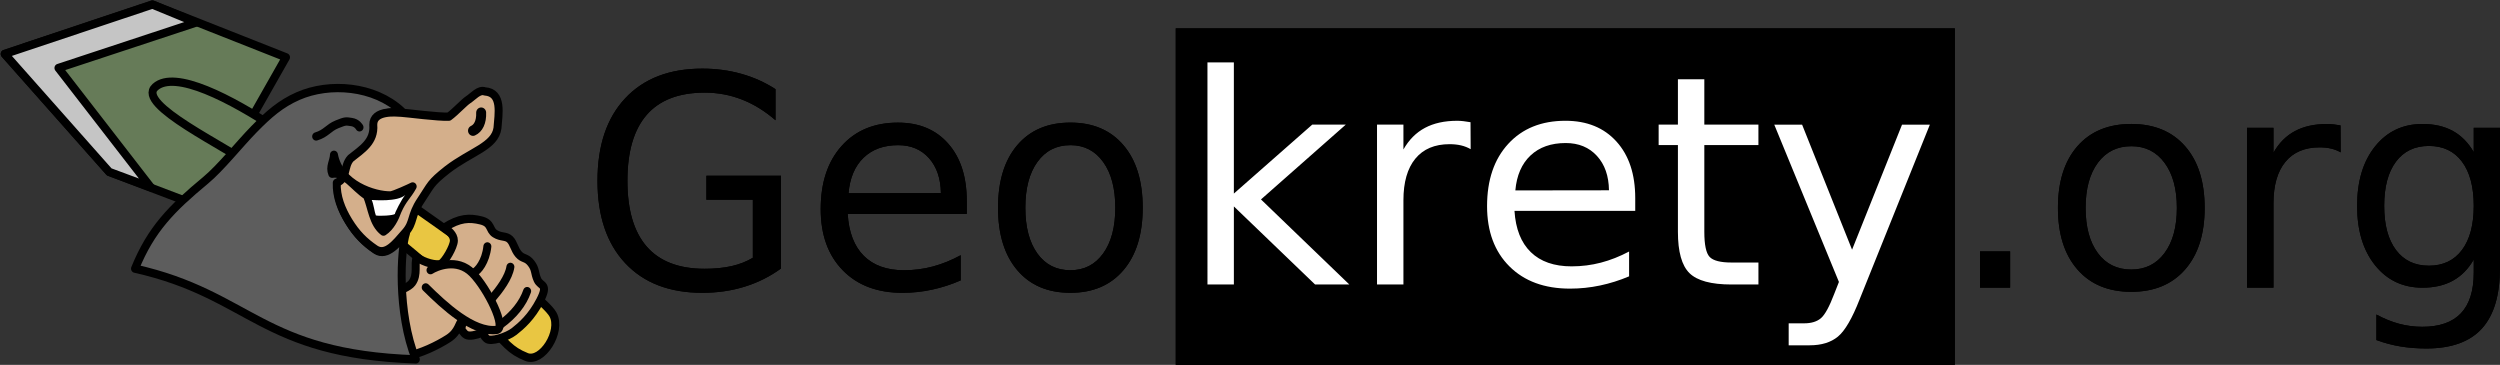 <?xml version="1.0" encoding="UTF-8" standalone="no"?>
<!-- Created with Inkscape (http://www.inkscape.org/) -->

<svg
   xmlns:dc="http://purl.org/dc/elements/1.1/"
   xmlns:cc="http://creativecommons.org/ns#"
   xmlns:rdf="http://www.w3.org/1999/02/22-rdf-syntax-ns#"
   xmlns:svg="http://www.w3.org/2000/svg"
   xmlns="http://www.w3.org/2000/svg"
   xmlns:sodipodi="http://sodipodi.sourceforge.net/DTD/sodipodi-0.dtd"
   xmlns:inkscape="http://www.inkscape.org/namespaces/inkscape"
   version="1.0"
   width="196.701"
   height="28.707"
   id="svg2"
   sodipodi:version="0.32"
   inkscape:version="0.92.2 (5c3e80d, 2017-08-06)"
   sodipodi:docname="geokrety.svg"
   inkscape:output_extension="org.inkscape.output.svg.inkscape"
   inkscape:export-filename="/mnt/nfs/geokrety/templates/logo-jesien.png"
   inkscape:export-xdpi="131.54472"
   inkscape:export-ydpi="131.54472">
  <rect width="100%" height="100%" fill="#333333" stroke="none"/>
  <sodipodi:namedview
     inkscape:window-height="1056"
     inkscape:window-width="1855"
     inkscape:pageshadow="2"
     inkscape:pageopacity="0.0"
     guidetolerance="10.0"
     gridtolerance="10.0"
     objecttolerance="10.0"
     borderopacity="1.0"
     bordercolor="#666666"
     pagecolor="#ffffff"
     id="base"
     showgrid="false"
     inkscape:zoom="3.8298969"
     inkscape:cx="107.18554"
     inkscape:cy="8.0315742"
     inkscape:window-x="65"
     inkscape:window-y="24"
     inkscape:current-layer="svg2"
     inkscape:window-maximized="1"
     fit-margin-top="0"
     fit-margin-left="0"
     fit-margin-right="0"
     fit-margin-bottom="0" />
  <defs
     id="defs4">
    <inkscape:perspective
       sodipodi:type="inkscape:persp3d"
       inkscape:vp_x="0 : 17.129309 : 1"
       inkscape:vp_y="0 : 1000 : 0"
       inkscape:vp_z="197.98587 : 17.129309 : 1"
       inkscape:persp3d-origin="98.992935 : 11.419539 : 1"
       id="perspective34" />
    <inkscape:perspective
       id="perspective2736"
       inkscape:persp3d-origin="372.04724 : 350.78739 : 1"
       inkscape:vp_z="744.09448 : 526.18109 : 1"
       inkscape:vp_y="0 : 1000 : 0"
       inkscape:vp_x="0 : 526.18109 : 1"
       sodipodi:type="inkscape:persp3d" />
    <inkscape:perspective
       id="perspective3687"
       inkscape:persp3d-origin="372.04724 : 350.78739 : 1"
       inkscape:vp_z="744.09448 : 526.18109 : 1"
       inkscape:vp_y="0 : 1000 : 0"
       inkscape:vp_x="0 : 526.18109 : 1"
       sodipodi:type="inkscape:persp3d" />
    <inkscape:perspective
       id="perspective3743"
       inkscape:persp3d-origin="0.5 : 0.33333333 : 1"
       inkscape:vp_z="1 : 0.5 : 1"
       inkscape:vp_y="0 : 1000 : 0"
       inkscape:vp_x="0 : 0.5 : 1"
       sodipodi:type="inkscape:persp3d" />
  </defs>
  <g
     id="g2490"
     transform="translate(28.132,70.74)"
     inkscape:export-filename="/home/filips/svn/geokrety/rzeczy/logo/geokrety.png"
     inkscape:export-xdpi="468.53"
     inkscape:export-ydpi="468.53">
    <rect
       width="61.3"
       height="26.478"
       x="64.376"
       y="-68.512"
       id="rect3251"
       style="fill:#000000;fill-opacity:1;fill-rule:nonzero;stroke:none;stroke-width:2;stroke-linejoin:round;stroke-miterlimit:4;stroke-dasharray:none;stroke-opacity:1" />
    <path
       id="text2383"
       d="m 31.102,-50.457 v -4.567 h -3.655 v -1.89 h 5.87 v 7.3 c -0.864,0.63 -1.816,1.107 -2.857,1.429 -1.041,0.323 -2.152,0.484 -3.333,0.484 -2.584,-10e-7 -4.605,-0.776 -6.063,-2.329 -1.458,-1.553 -2.187,-3.715 -2.187,-6.486 -1e-6,-2.779 0.729,-4.944 2.187,-6.497 1.458,-1.553 3.479,-2.329 6.063,-2.329 1.078,1.7e-5 2.102,0.137 3.073,0.41 0.971,0.273 1.866,0.676 2.686,1.207 v 2.449 c -0.827,-0.721 -1.706,-1.264 -2.636,-1.629 -0.93,-0.364 -1.909,-0.547 -2.935,-0.547 -2.023,1.7e-5 -3.542,0.581 -4.557,1.742 -1.015,1.162 -1.523,2.893 -1.523,5.193 -4e-6,2.293 0.508,4.02 1.523,5.182 1.015,1.162 2.534,1.742 4.557,1.742 0.79,10e-7 1.495,-0.07 2.115,-0.211 0.62,-0.14 1.178,-0.359 1.672,-0.655 z m 16.833,-4.476 v 1.025 h -9.369 c 0.089,1.443 0.511,2.542 1.268,3.297 0.757,0.755 1.811,1.133 3.162,1.133 0.783,1e-6 1.541,-0.099 2.276,-0.296 0.735,-0.197 1.464,-0.493 2.187,-0.888 v 1.982 c -0.731,0.319 -1.48,0.562 -2.248,0.729 -0.768,0.167 -1.547,0.251 -2.337,0.251 -1.979,-10e-7 -3.546,-0.592 -4.701,-1.777 -1.155,-1.184 -1.733,-2.786 -1.733,-4.806 -10e-7,-2.088 0.548,-3.745 1.645,-4.971 1.096,-1.226 2.575,-1.839 4.435,-1.839 1.669,1.3e-5 2.988,0.552 3.959,1.657 0.971,1.105 1.456,2.606 1.456,4.504 z m -2.038,-0.615 c -0.015,-1.146 -0.327,-2.061 -0.936,-2.745 -0.609,-0.683 -1.416,-1.025 -2.42,-1.025 -1.137,1.2e-5 -2.047,0.33 -2.73,0.991 -0.683,0.661 -1.076,1.591 -1.179,2.79 z m 10.189,-3.77 c -1.093,1.2e-5 -1.957,0.438 -2.591,1.315 -0.635,0.877 -0.952,2.078 -0.952,3.604 -3e-6,1.526 0.316,2.728 0.947,3.604 0.631,0.877 1.497,1.315 2.597,1.315 1.085,1e-6 1.945,-0.44 2.58,-1.321 0.635,-0.881 0.952,-2.08 0.952,-3.599 -1e-5,-1.511 -0.317,-2.709 -0.952,-3.593 -0.635,-0.884 -1.495,-1.327 -2.58,-1.327 z m 0,-1.777 c 1.772,1.3e-5 3.164,0.592 4.175,1.777 1.011,1.184 1.517,2.824 1.517,4.92 -1.2e-5,2.088 -0.506,3.726 -1.517,4.914 -1.011,1.188 -2.403,1.782 -4.175,1.782 -1.779,-10e-7 -3.173,-0.594 -4.181,-1.782 -1.008,-1.188 -1.512,-2.826 -1.512,-4.914 -10e-7,-2.095 0.504,-3.735 1.512,-4.92 1.008,-1.184 2.401,-1.777 4.181,-1.777 z"
       style="font-style:normal;font-weight:normal;font-size:22.949px;font-family:'Bitstream Vera Sans';fill:#000000;fill-opacity:1;stroke:none;stroke-width:1px;stroke-linecap:butt;stroke-linejoin:miter;stroke-opacity:1"
       inkscape:connector-curvature="0" />
    <path
       id="text2479"
       d="m 66.871,-65.831 h 2.078 v 10.321 l 6.166,-5.424 h 2.639 l -6.671,5.885 6.952,6.693 h -2.695 l -6.39,-6.143 v 6.143 h -2.078 z m 20.709,6.828 c -0.232,-0.135 -0.485,-0.234 -0.758,-0.298 -0.273,-0.064 -0.575,-0.095 -0.904,-0.095 -1.168,10e-6 -2.065,0.38 -2.69,1.14 -0.625,0.76 -0.938,1.851 -0.938,3.274 v 6.626 h -2.078 v -12.578 h 2.078 v 1.954 c 0.434,-0.764 1,-1.331 1.696,-1.701 0.696,-0.371 1.542,-0.556 2.538,-0.556 0.142,2e-5 0.299,0.009 0.472,0.028 0.172,0.019 0.363,0.047 0.573,0.084 z m 12.949,3.841 v 1.011 h -9.501 c 0.09,1.423 0.518,2.506 1.286,3.251 0.767,0.745 1.836,1.117 3.206,1.117 0.794,0 1.563,-0.097 2.308,-0.292 0.745,-0.195 1.484,-0.487 2.218,-0.876 v 1.954 c -0.741,0.314 -1.501,0.554 -2.28,0.719 -0.779,0.165 -1.569,0.247 -2.37,0.247 -2.007,0 -3.596,-0.584 -4.767,-1.752 -1.172,-1.168 -1.758,-2.748 -1.758,-4.739 -10e-7,-2.059 0.556,-3.693 1.668,-4.902 1.112,-1.209 2.611,-1.814 4.498,-1.814 1.692,2e-5 3.03,0.545 4.015,1.634 0.985,1.089 1.477,2.57 1.477,4.442 z m -2.066,-0.606 c -0.015,-1.131 -0.331,-2.033 -0.949,-2.707 -0.618,-0.674 -1.436,-1.011 -2.454,-1.011 -1.153,1e-5 -2.076,0.326 -2.768,0.977 -0.693,0.651 -1.091,1.569 -1.196,2.751 z m 7.502,-8.737 v 3.571 h 4.256 v 1.606 h -4.256 v 6.828 c 0,1.026 0.14,1.685 0.421,1.977 0.281,0.292 0.852,0.438 1.713,0.438 h 2.123 v 1.729 h -2.123 c -1.595,0 -2.695,-0.298 -3.302,-0.893 -0.606,-0.595 -0.91,-1.679 -0.91,-3.251 v -6.828 h -1.516 v -1.606 h 1.516 v -3.571 z m 12.219,17.317 c -0.584,1.497 -1.153,2.474 -1.707,2.931 -0.554,0.457 -1.295,0.685 -2.224,0.685 h -1.651 v -1.729 h 1.213 c 0.569,0 1.011,-0.135 1.325,-0.404 0.314,-0.27 0.663,-0.906 1.044,-1.909 l 0.371,-0.943 -5.087,-12.376 h 2.19 l 3.931,9.838 3.931,-9.838 h 2.19 z"
       style="font-style:normal;font-weight:normal;font-size:40px;font-family:'Bitstream Vera Sans';fill:#ffffff;fill-opacity:1;stroke:none;stroke-width:1px;stroke-linecap:butt;stroke-linejoin:miter;stroke-opacity:1"
       inkscape:connector-curvature="0" />
    <path
       id="text2483"
       d="m 127.656,-50.958 h 2.37 v 2.853 h -2.37 z m 11.904,-8.277 c -1.108,1e-5 -1.984,0.432 -2.628,1.297 -0.644,0.865 -0.966,2.05 -0.966,3.554 -1e-5,1.505 0.32,2.69 0.96,3.554 0.64,0.865 1.518,1.297 2.634,1.297 1.101,0 1.973,-0.434 2.617,-1.303 0.644,-0.868 0.966,-2.051 0.966,-3.549 -2e-5,-1.49 -0.322,-2.671 -0.966,-3.543 -0.644,-0.872 -1.516,-1.308 -2.617,-1.308 z m 0,-1.752 c 1.797,1e-5 3.208,0.584 4.234,1.752 1.026,1.168 1.539,2.785 1.539,4.852 -2e-5,2.059 -0.513,3.674 -1.539,4.846 -1.026,1.172 -2.437,1.758 -4.234,1.758 -1.804,0 -3.218,-0.586 -4.24,-1.758 -1.022,-1.172 -1.533,-2.787 -1.533,-4.846 0,-2.066 0.511,-3.684 1.533,-4.852 1.022,-1.168 2.435,-1.752 4.24,-1.752 z m 16.475,2.235 c -0.232,-0.135 -0.485,-0.234 -0.758,-0.298 -0.273,-0.064 -0.575,-0.095 -0.904,-0.095 -1.168,1e-5 -2.065,0.38 -2.69,1.14 -0.625,0.76 -0.938,1.851 -0.938,3.274 v 6.626 h -2.078 v -12.578 h 2.078 v 1.954 c 0.434,-0.764 1,-1.331 1.696,-1.701 0.696,-0.371 1.542,-0.556 2.538,-0.556 0.142,1e-5 0.299,0.009 0.472,0.028 0.172,0.019 0.363,0.047 0.573,0.084 z m 10.467,4.211 c -1e-5,-1.497 -0.309,-2.658 -0.927,-3.481 -0.618,-0.824 -1.484,-1.235 -2.6,-1.235 -1.108,1e-5 -1.971,0.412 -2.589,1.235 -0.618,0.824 -0.927,1.984 -0.927,3.481 -1e-5,1.49 0.309,2.647 0.927,3.47 0.618,0.824 1.481,1.235 2.589,1.235 1.116,0 1.982,-0.412 2.6,-1.235 0.618,-0.824 0.926,-1.98 0.927,-3.47 z m 2.066,4.874 c -2e-5,2.141 -0.475,3.734 -1.426,4.779 -0.951,1.044 -2.407,1.567 -4.369,1.567 -0.726,-5e-6 -1.411,-0.054 -2.055,-0.163 -0.644,-0.109 -1.269,-0.275 -1.875,-0.5 v -2.01 c 0.606,0.329 1.205,0.573 1.797,0.73 0.591,0.157 1.194,0.236 1.808,0.236 1.355,-1e-5 2.37,-0.354 3.043,-1.061 0.674,-0.708 1.011,-1.776 1.011,-3.206 v -1.022 c -0.427,0.741 -0.973,1.295 -1.64,1.662 -0.666,0.367 -1.464,0.55 -2.392,0.55 -1.542,0 -2.785,-0.588 -3.729,-1.763 -0.943,-1.175 -1.415,-2.733 -1.415,-4.672 0,-1.947 0.472,-3.508 1.415,-4.683 0.943,-1.175 2.186,-1.763 3.729,-1.763 0.928,1e-5 1.726,0.183 2.392,0.55 0.666,0.367 1.213,0.921 1.64,1.662 v -1.909 h 2.066 z"
       style="font-style:normal;font-weight:normal;font-size:23px;font-family:'Bitstream Vera Sans';fill:#000000;fill-opacity:1;stroke:none;stroke-width:1px;stroke-linecap:butt;stroke-linejoin:miter;stroke-opacity:1"
       inkscape:connector-curvature="0" />
  </g>
  <g
     id="g15767"
     transform="matrix(0.223,0,0,0.232,46.35,3.768)"
     inkscape:export-filename="/home/filips/svn/geokrety/rzeczy/logo/geokrety.png"
     inkscape:export-xdpi="468.53"
     inkscape:export-ydpi="468.53">
    <polygon
       transform="matrix(1.802,-0.163,0.163,1.802,-298.812,-111.447)"
       style="fill:#ffffff;fill-rule:nonzero;stroke-linecap:round;stroke-linejoin:round"
       class="fil59"
       points="151.143,106.696 151.073,106.766 "
       id="polygon2819" />
    <polygon
       transform="matrix(1.802,-0.163,0.163,1.802,-298.812,-111.447)"
       style="fill:#ffffff;fill-rule:nonzero;stroke-linecap:round;stroke-linejoin:round"
       class="fil59"
       points="151.955,106.908 152.06,107.049 "
       id="polygon2821" />
    <polygon
       transform="matrix(1.802,-0.163,0.163,1.802,-298.812,-111.447)"
       style="fill:#ffffff;fill-rule:nonzero;stroke-linecap:round;stroke-linejoin:round"
       class="fil59"
       points="147.686,117.844 147.545,117.914 "
       id="polygon2823" />
    <path
       sodipodi:nodetypes="cssz"
       id="path2825"
       d="m -79.438,41.735 c 14.167,10.523 62.44,41.11 66.718,48.714 3.211,5.707 -3.893,16.477 -9.351,14.384 -11.732,-4.499 -6.467,-10.177 -55.86,-47.492"
       style="fill:#e9c642;fill-opacity:1;fill-rule:evenodd;stroke:#000000;stroke-width:2.815;stroke-linecap:round;stroke-linejoin:round;stroke-miterlimit:4;stroke-dasharray:none;stroke-opacity:1"
       inkscape:connector-curvature="0" />
    <path
       sodipodi:nodetypes="cscszczzzzzzzzzczzzzzz"
       id="path2827"
       d="m -77.634,85.69 c 2.409,-1.227 12.939,-3.118 15.153,-5.983 2.214,-2.864 0.674,-6.332 1.683,-8.742 2.589,1.879 7.006,2.912 8.503,2.265 1.404,-0.606 4.566,-5.813 4.591,-7.859 0.026,-2.046 -2.109,-3.609 -3.452,-4.365 5.519,-3.453 9.024,-3.412 12.958,-2.509 3.934,0.903 2.802,3.172 4.993,4.513 2.138,1.308 3.855,0.634 5.237,1.903 1.381,1.269 1.591,3.419 3.1,5.079 1.546,1.7 2.699,0.911 4.403,3.024 1.704,2.113 1.153,3.302 2.266,5.649 1.113,2.347 4.011,1.233 0.9,7.024 -3.017,5.615 -6.636,8.594 -9.13,10.476 -2.556,1.929 -8.417,3.644 -9.712,2.465 -1.544,-1.406 -0.879,-1.291 -0.428,-2.663 -1.25,0.509 -1.909,1.111 -4.285,1.507 -2.376,0.396 -2.905,-0.276 -3.882,-1.52 -0.977,-1.243 1.212,-4.106 -0.025,-3.454 -1.237,0.652 -1.104,3.7 -4.922,6.062 -3.818,2.362 -9.784,5.127 -14.572,5.921 -4.788,0.794 -7.819,-2.342 -10.02,-2.394"
       style="fill:#d4af8b;fill-opacity:1;fill-rule:evenodd;stroke:#000000;stroke-width:2.815;stroke-linecap:round;stroke-linejoin:round;stroke-miterlimit:4;stroke-dasharray:none;stroke-opacity:1"
       inkscape:connector-curvature="0" />
    <path
       sodipodi:nodetypes="cszz"
       id="path2829"
       d="m -57.646,81.236 c 6.501,6.194 16.721,15.316 24.958,14.417 3.833,-0.417 -3.065,-14.002 -8.507,-19.288 -5.442,-5.287 -12.765,-2.221 -14.765,-0.983"
       style="fill:none;fill-opacity:0.75;fill-rule:evenodd;stroke:#000000;stroke-width:2.815;stroke-linecap:round;stroke-linejoin:round;stroke-miterlimit:4;stroke-dasharray:none;stroke-opacity:1"
       inkscape:connector-curvature="0" />
    <path
       sodipodi:nodetypes="cz"
       id="path2831"
       d="m -40.681,76.213 c 1.421,-0.482 4.23,-3.726 4.79,-8.881"
       style="fill:none;fill-opacity:0.75;fill-rule:evenodd;stroke:#000000;stroke-width:2.815;stroke-linecap:round;stroke-linejoin:round;stroke-miterlimit:4;stroke-dasharray:none;stroke-opacity:1"
       inkscape:connector-curvature="0" />
    <path
       sodipodi:nodetypes="cz"
       id="path2833"
       d="m -34.332,85.085 c 2.8,-3.154 5.977,-7.205 6.566,-10.815"
       style="fill:none;fill-opacity:0.75;fill-rule:evenodd;stroke:#000000;stroke-width:2.815;stroke-linecap:round;stroke-linejoin:round;stroke-miterlimit:4;stroke-dasharray:none;stroke-opacity:1"
       inkscape:connector-curvature="0" />
    <path
       sodipodi:nodetypes="cz"
       id="path2835"
       d="m -31.27,93.835 c 4.691,-3.274 7.922,-7.19 9.414,-11.345"
       style="fill:none;fill-opacity:0.75;fill-rule:evenodd;stroke:#000000;stroke-width:2.815;stroke-linecap:round;stroke-linejoin:round;stroke-miterlimit:4;stroke-dasharray:none;stroke-opacity:1"
       inkscape:connector-curvature="0" />
    <g
       transform="matrix(0.703,0.037,-0.037,0.703,-275.973,-686.683)"
       id="g2837">
      <path
         style="opacity:1;fill:#667b58;fill-opacity:1;fill-rule:evenodd;stroke:#000000;stroke-width:4;stroke-linecap:butt;stroke-linejoin:round;stroke-miterlimit:4;stroke-dasharray:none;stroke-opacity:1"
         d="m 291.293,966.005 -38.677,74.178 -46.898,-14.387 -55.306,-53.999 72.683,-27.653 z"
         id="path2839"
         sodipodi:nodetypes="cccccc"
         inkscape:connector-curvature="0" />
      <path
         style="opacity:1;fill:#c5c5c5;fill-opacity:1;fill-rule:evenodd;stroke:#000000;stroke-width:4;stroke-linecap:butt;stroke-linejoin:round;stroke-miterlimit:4;stroke-dasharray:none;stroke-opacity:1"
         d="m 205.718,1025.796 -55.306,-53.999 72.683,-27.653 22.328,7.49 -67.753,25.496 49.308,55.019 z"
         id="path2841"
         sodipodi:nodetypes="ccccccc"
         inkscape:connector-curvature="0" />
      <path
         style="fill:#667b58;fill-opacity:1;fill-rule:evenodd;stroke:#000000;stroke-width:4;stroke-linecap:butt;stroke-linejoin:round;stroke-miterlimit:4;stroke-dasharray:none;stroke-opacity:1"
         d="m 288.18,1000.584 -9.197,19.648 c -15.203,-9.807 -61.663,-27.495 -52.396,-36.464 9.412,-9.109 38.416,3.774 61.593,16.816 z"
         id="path2843"
         sodipodi:nodetypes="cczc"
         inkscape:connector-curvature="0" />
    </g>
    <path
       sodipodi:nodetypes="cccszscccczzc"
       id="path2845"
       d="m -64.624,62.931 c -1.833,5.249 -3.217,26.674 3.487,42.707 -54.838,-1.824 -58.03,-21.903 -99.074,-30.769 5.657,-13.383 12.953,-20.429 24.893,-29.953 5.335,-4.256 11.861,-12.187 17.055,-17.298 5.194,-5.112 9.535,-8.731 15.57,-11.277 11.124,-4.693 26.888,-3.517 36.515,5.106 -2.855,0.679 -9.769,-0.106 -9.716,4.949 0.505,5.708 -4.006,8.31 -7.966,11.344 -2.578,2.671 -1.1,6.782 -4.918,8.32 -0.179,4.573 1.595,8.986 4.192,13.042 2.711,4.234 5.529,6.961 9.378,9.46 3.849,2.499 8.137,-2.758 10.584,-5.632 z"
       style="fill:#5d5d5d;fill-opacity:1;fill-rule:evenodd;stroke:#000000;stroke-width:2.815;stroke-linecap:butt;stroke-linejoin:round;stroke-miterlimit:4;stroke-dasharray:none;stroke-opacity:1"
       inkscape:connector-curvature="0" />
    <path
       sodipodi:nodetypes="ccccczzczccczz"
       id="path2847"
       d="m -64.874,62.627 c -3.235,3.506 -6.735,8.131 -10.584,5.632 -3.849,-2.499 -6.667,-5.226 -9.378,-9.46 -2.597,-4.055 -4.371,-8.469 -4.192,-13.042 3.818,-1.538 2.34,-5.649 4.918,-8.32 3.96,-3.034 8.471,-5.637 7.966,-11.344 -0.053,-5.056 7.977,-4.211 9.902,-4.112 2.018,0.103 13.132,1.544 16.777,1.335 2.522,-1.789 5.235,-4.766 6.889,-5.795 1.61,-1.002 3.748,-3.507 5.783,-2.77 6.354,0.418 4.815,7.672 4.47,12.44 -0.915,6.239 -9.324,7.929 -17.676,14.092 -6.191,4.704 -5.649,5.091 -9.368,10.427 -3.718,5.336 -2.271,7.411 -5.506,10.917 z"
       style="fill:#d4af8b;fill-opacity:1;fill-rule:evenodd;stroke:#000000;stroke-width:2.815;stroke-linecap:butt;stroke-linejoin:round;stroke-miterlimit:4;stroke-dasharray:none;stroke-opacity:1"
       inkscape:connector-curvature="0" />
    <path
       sodipodi:nodetypes="cc"
       id="path2849"
       d="m -38.083,21.963 c 0.13,3.192 -1.029,5.32 -2.876,6.112"
       style="fill:none;fill-opacity:0.75;fill-rule:evenodd;stroke:#000000;stroke-width:3.519;stroke-linecap:round;stroke-linejoin:miter;stroke-miterlimit:4;stroke-dasharray:none;stroke-opacity:1"
       inkscape:connector-curvature="0" />
    <path
       sodipodi:nodetypes="cccccccc"
       style="fill:#000000;fill-rule:nonzero;stroke:#000000;stroke-width:2.815;stroke-linecap:round;stroke-linejoin:round;stroke-miterlimit:4;stroke-dasharray:none;stroke-opacity:1"
       class="fil58"
       d="m -70.035,50.038 c 1.104,-0.037 6.996,-2.643 7.79,-3.043 -1.905,3.308 -3.377,4.007 -5.342,8.28 -0.865,2.359 -2.414,5.463 -4.956,7.032 -3.764,-2.747 -4.09,-8.114 -5.829,-12.163 -4.741,-3.04 -7.936,-8.247 -12.254,-7.461 -1.026,-2.372 0.554,-4.245 0.603,-6.43 1.981,10.257 14.423,13.905 19.989,13.784 z"
       id="path2851"
       inkscape:connector-curvature="0" />
    <path
       style="fill:#ffffff;fill-rule:nonzero"
       class="fil59"
       d="m -68.471,56.306 c -0.661,0.562 -5.598,0.788 -6.762,0.516 -0.456,-1.011 -0.831,-4.041 -1.466,-5.247 0.884,0.022 9.092,0.729 11.844,-1.699 -1.184,1.195 -3.996,6.564 -3.617,6.43 z"
       id="path2853"
       inkscape:connector-curvature="0" />
    <path
       sodipodi:nodetypes="czzc"
       id="path2855"
       d="m -96.3,30.034 c 3.552,-1.028 4.243,-2.891 7.363,-4.113 3.12,-1.223 3.133,-1.033 5.116,-0.778 1.983,0.255 2.817,1.797 2.817,1.797"
       style="fill:none;fill-opacity:0.75;fill-rule:evenodd;stroke:#000000;stroke-width:2.815;stroke-linecap:round;stroke-linejoin:round;stroke-miterlimit:4;stroke-dasharray:none;stroke-opacity:1"
       inkscape:connector-curvature="0" />
  </g>
  <g
     transform="translate(28.132,70.74)"
     id="g3693"
     inkscape:export-filename="/home/filips/svn/geokrety/rzeczy/logo/geokrety.png"
     inkscape:export-xdpi="468.53"
     inkscape:export-ydpi="468.53">
    <rect
       style="fill:#000000;fill-opacity:1;fill-rule:nonzero;stroke:none;stroke-width:2;stroke-linejoin:round;stroke-miterlimit:4;stroke-dasharray:none;stroke-opacity:1"
       id="rect3695"
       y="-68.512"
       x="64.376"
       height="26.478"
       width="61.3" />
    <path
       style="font-style:normal;font-weight:normal;font-size:22.949px;font-family:'Bitstream Vera Sans';fill:#000000;fill-opacity:1;stroke:none;stroke-width:1px;stroke-linecap:butt;stroke-linejoin:miter;stroke-opacity:1"
       d="m 31.102,-50.457 v -4.567 h -3.655 v -1.89 h 5.87 v 7.3 c -0.864,0.63 -1.816,1.107 -2.857,1.429 -1.041,0.323 -2.152,0.484 -3.333,0.484 -2.584,-10e-7 -4.605,-0.776 -6.063,-2.329 -1.458,-1.553 -2.187,-3.715 -2.187,-6.486 -1e-6,-2.779 0.729,-4.944 2.187,-6.497 1.458,-1.553 3.479,-2.329 6.063,-2.329 1.078,1.7e-5 2.102,0.137 3.073,0.41 0.971,0.273 1.866,0.676 2.686,1.207 v 2.449 c -0.827,-0.721 -1.706,-1.264 -2.636,-1.629 -0.93,-0.364 -1.909,-0.547 -2.935,-0.547 -2.023,1.7e-5 -3.542,0.581 -4.557,1.742 -1.015,1.162 -1.523,2.893 -1.523,5.193 -4e-6,2.293 0.508,4.02 1.523,5.182 1.015,1.162 2.534,1.742 4.557,1.742 0.79,10e-7 1.495,-0.07 2.115,-0.211 0.62,-0.14 1.178,-0.359 1.672,-0.655 z m 16.833,-4.476 v 1.025 h -9.369 c 0.089,1.443 0.511,2.542 1.268,3.297 0.757,0.755 1.811,1.133 3.162,1.133 0.783,1e-6 1.541,-0.099 2.276,-0.296 0.735,-0.197 1.464,-0.493 2.187,-0.888 v 1.982 c -0.731,0.319 -1.48,0.562 -2.248,0.729 -0.768,0.167 -1.547,0.251 -2.337,0.251 -1.979,-10e-7 -3.546,-0.592 -4.701,-1.777 -1.155,-1.184 -1.733,-2.786 -1.733,-4.806 -10e-7,-2.088 0.548,-3.745 1.645,-4.971 1.096,-1.226 2.575,-1.839 4.435,-1.839 1.669,1.3e-5 2.988,0.552 3.959,1.657 0.971,1.105 1.456,2.606 1.456,4.504 z m -2.038,-0.615 c -0.015,-1.146 -0.327,-2.061 -0.936,-2.745 -0.609,-0.683 -1.416,-1.025 -2.42,-1.025 -1.137,1.2e-5 -2.047,0.33 -2.73,0.991 -0.683,0.661 -1.076,1.591 -1.179,2.79 z m 10.189,-3.77 c -1.093,1.2e-5 -1.957,0.438 -2.591,1.315 -0.635,0.877 -0.952,2.078 -0.952,3.604 -3e-6,1.526 0.316,2.728 0.947,3.604 0.631,0.877 1.497,1.315 2.597,1.315 1.085,1e-6 1.945,-0.44 2.58,-1.321 0.635,-0.881 0.952,-2.08 0.952,-3.599 -1e-5,-1.511 -0.317,-2.709 -0.952,-3.593 -0.635,-0.884 -1.495,-1.327 -2.58,-1.327 z m 0,-1.777 c 1.772,1.3e-5 3.164,0.592 4.175,1.777 1.011,1.184 1.517,2.824 1.517,4.92 -1.2e-5,2.088 -0.506,3.726 -1.517,4.914 -1.011,1.188 -2.403,1.782 -4.175,1.782 -1.779,-10e-7 -3.173,-0.594 -4.181,-1.782 -1.008,-1.188 -1.512,-2.826 -1.512,-4.914 -10e-7,-2.095 0.504,-3.735 1.512,-4.92 1.008,-1.184 2.401,-1.777 4.181,-1.777 z"
       id="path3697"
       inkscape:connector-curvature="0" />
    <path
       style="font-style:normal;font-weight:normal;font-size:40px;font-family:'Bitstream Vera Sans';fill:#ffffff;fill-opacity:1;stroke:none;stroke-width:1px;stroke-linecap:butt;stroke-linejoin:miter;stroke-opacity:1"
       d="m 66.871,-65.831 h 2.078 v 10.321 l 6.166,-5.424 h 2.639 l -6.671,5.885 6.952,6.693 h -2.695 l -6.39,-6.143 v 6.143 h -2.078 z m 20.709,6.828 c -0.232,-0.135 -0.485,-0.234 -0.758,-0.298 -0.273,-0.064 -0.575,-0.095 -0.904,-0.095 -1.168,10e-6 -2.065,0.38 -2.69,1.14 -0.625,0.76 -0.938,1.851 -0.938,3.274 v 6.626 h -2.078 v -12.578 h 2.078 v 1.954 c 0.434,-0.764 1,-1.331 1.696,-1.701 0.696,-0.371 1.542,-0.556 2.538,-0.556 0.142,2e-5 0.299,0.009 0.472,0.028 0.172,0.019 0.363,0.047 0.573,0.084 z m 12.949,3.841 v 1.011 h -9.501 c 0.09,1.423 0.518,2.506 1.286,3.251 0.767,0.745 1.836,1.117 3.206,1.117 0.794,0 1.563,-0.097 2.308,-0.292 0.745,-0.195 1.484,-0.487 2.218,-0.876 v 1.954 c -0.741,0.314 -1.501,0.554 -2.28,0.719 -0.779,0.165 -1.569,0.247 -2.37,0.247 -2.007,0 -3.596,-0.584 -4.767,-1.752 -1.172,-1.168 -1.758,-2.748 -1.758,-4.739 -10e-7,-2.059 0.556,-3.693 1.668,-4.902 1.112,-1.209 2.611,-1.814 4.498,-1.814 1.692,2e-5 3.03,0.545 4.015,1.634 0.985,1.089 1.477,2.57 1.477,4.442 z m -2.066,-0.606 c -0.015,-1.131 -0.331,-2.033 -0.949,-2.707 -0.618,-0.674 -1.436,-1.011 -2.454,-1.011 -1.153,1e-5 -2.076,0.326 -2.768,0.977 -0.693,0.651 -1.091,1.569 -1.196,2.751 z m 7.502,-8.737 v 3.571 h 4.256 v 1.606 h -4.256 v 6.828 c 0,1.026 0.14,1.685 0.421,1.977 0.281,0.292 0.852,0.438 1.713,0.438 h 2.123 v 1.729 h -2.123 c -1.595,0 -2.695,-0.298 -3.302,-0.893 -0.606,-0.595 -0.91,-1.679 -0.91,-3.251 v -6.828 h -1.516 v -1.606 h 1.516 v -3.571 z m 12.219,17.317 c -0.584,1.497 -1.153,2.474 -1.707,2.931 -0.554,0.457 -1.295,0.685 -2.224,0.685 h -1.651 v -1.729 h 1.213 c 0.569,0 1.011,-0.135 1.325,-0.404 0.314,-0.27 0.663,-0.906 1.044,-1.909 l 0.371,-0.943 -5.087,-12.376 h 2.19 l 3.931,9.838 3.931,-9.838 h 2.19 z"
       id="path3699"
       inkscape:connector-curvature="0" />
    <path
       style="font-style:normal;font-weight:normal;font-size:23px;font-family:'Bitstream Vera Sans';fill:#000000;fill-opacity:1;stroke:none;stroke-width:1px;stroke-linecap:butt;stroke-linejoin:miter;stroke-opacity:1"
       d="m 127.656,-50.958 h 2.37 v 2.853 h -2.37 z m 11.904,-8.277 c -1.108,1e-5 -1.984,0.432 -2.628,1.297 -0.644,0.865 -0.966,2.05 -0.966,3.554 -1e-5,1.505 0.32,2.69 0.96,3.554 0.64,0.865 1.518,1.297 2.634,1.297 1.101,0 1.973,-0.434 2.617,-1.303 0.644,-0.868 0.966,-2.051 0.966,-3.549 -2e-5,-1.49 -0.322,-2.671 -0.966,-3.543 -0.644,-0.872 -1.516,-1.308 -2.617,-1.308 z m 0,-1.752 c 1.797,1e-5 3.208,0.584 4.234,1.752 1.026,1.168 1.539,2.785 1.539,4.852 -2e-5,2.059 -0.513,3.674 -1.539,4.846 -1.026,1.172 -2.437,1.758 -4.234,1.758 -1.804,0 -3.218,-0.586 -4.24,-1.758 -1.022,-1.172 -1.533,-2.787 -1.533,-4.846 0,-2.066 0.511,-3.684 1.533,-4.852 1.022,-1.168 2.435,-1.752 4.24,-1.752 z m 16.475,2.235 c -0.232,-0.135 -0.485,-0.234 -0.758,-0.298 -0.273,-0.064 -0.575,-0.095 -0.904,-0.095 -1.168,1e-5 -2.065,0.38 -2.69,1.14 -0.625,0.76 -0.938,1.851 -0.938,3.274 v 6.626 h -2.078 v -12.578 h 2.078 v 1.954 c 0.434,-0.764 1,-1.331 1.696,-1.701 0.696,-0.371 1.542,-0.556 2.538,-0.556 0.142,1e-5 0.299,0.009 0.472,0.028 0.172,0.019 0.363,0.047 0.573,0.084 z m 10.467,4.211 c -1e-5,-1.497 -0.309,-2.658 -0.927,-3.481 -0.618,-0.824 -1.484,-1.235 -2.6,-1.235 -1.108,1e-5 -1.971,0.412 -2.589,1.235 -0.618,0.824 -0.927,1.984 -0.927,3.481 -1e-5,1.49 0.309,2.647 0.927,3.47 0.618,0.824 1.481,1.235 2.589,1.235 1.116,0 1.982,-0.412 2.6,-1.235 0.618,-0.824 0.926,-1.98 0.927,-3.47 z m 2.066,4.874 c -2e-5,2.141 -0.475,3.734 -1.426,4.779 -0.951,1.044 -2.407,1.567 -4.369,1.567 -0.726,-5e-6 -1.411,-0.054 -2.055,-0.163 -0.644,-0.109 -1.269,-0.275 -1.875,-0.5 v -2.01 c 0.606,0.329 1.205,0.573 1.797,0.73 0.591,0.157 1.194,0.236 1.808,0.236 1.355,-1e-5 2.37,-0.354 3.043,-1.061 0.674,-0.708 1.011,-1.776 1.011,-3.206 v -1.022 c -0.427,0.741 -0.973,1.295 -1.64,1.662 -0.666,0.367 -1.464,0.55 -2.392,0.55 -1.542,0 -2.785,-0.588 -3.729,-1.763 -0.943,-1.175 -1.415,-2.733 -1.415,-4.672 0,-1.947 0.472,-3.508 1.415,-4.683 0.943,-1.175 2.186,-1.763 3.729,-1.763 0.928,1e-5 1.726,0.183 2.392,0.55 0.666,0.367 1.213,0.921 1.64,1.662 v -1.909 h 2.066 z"
       id="path3701"
       inkscape:connector-curvature="0" />
  </g>
</svg>
